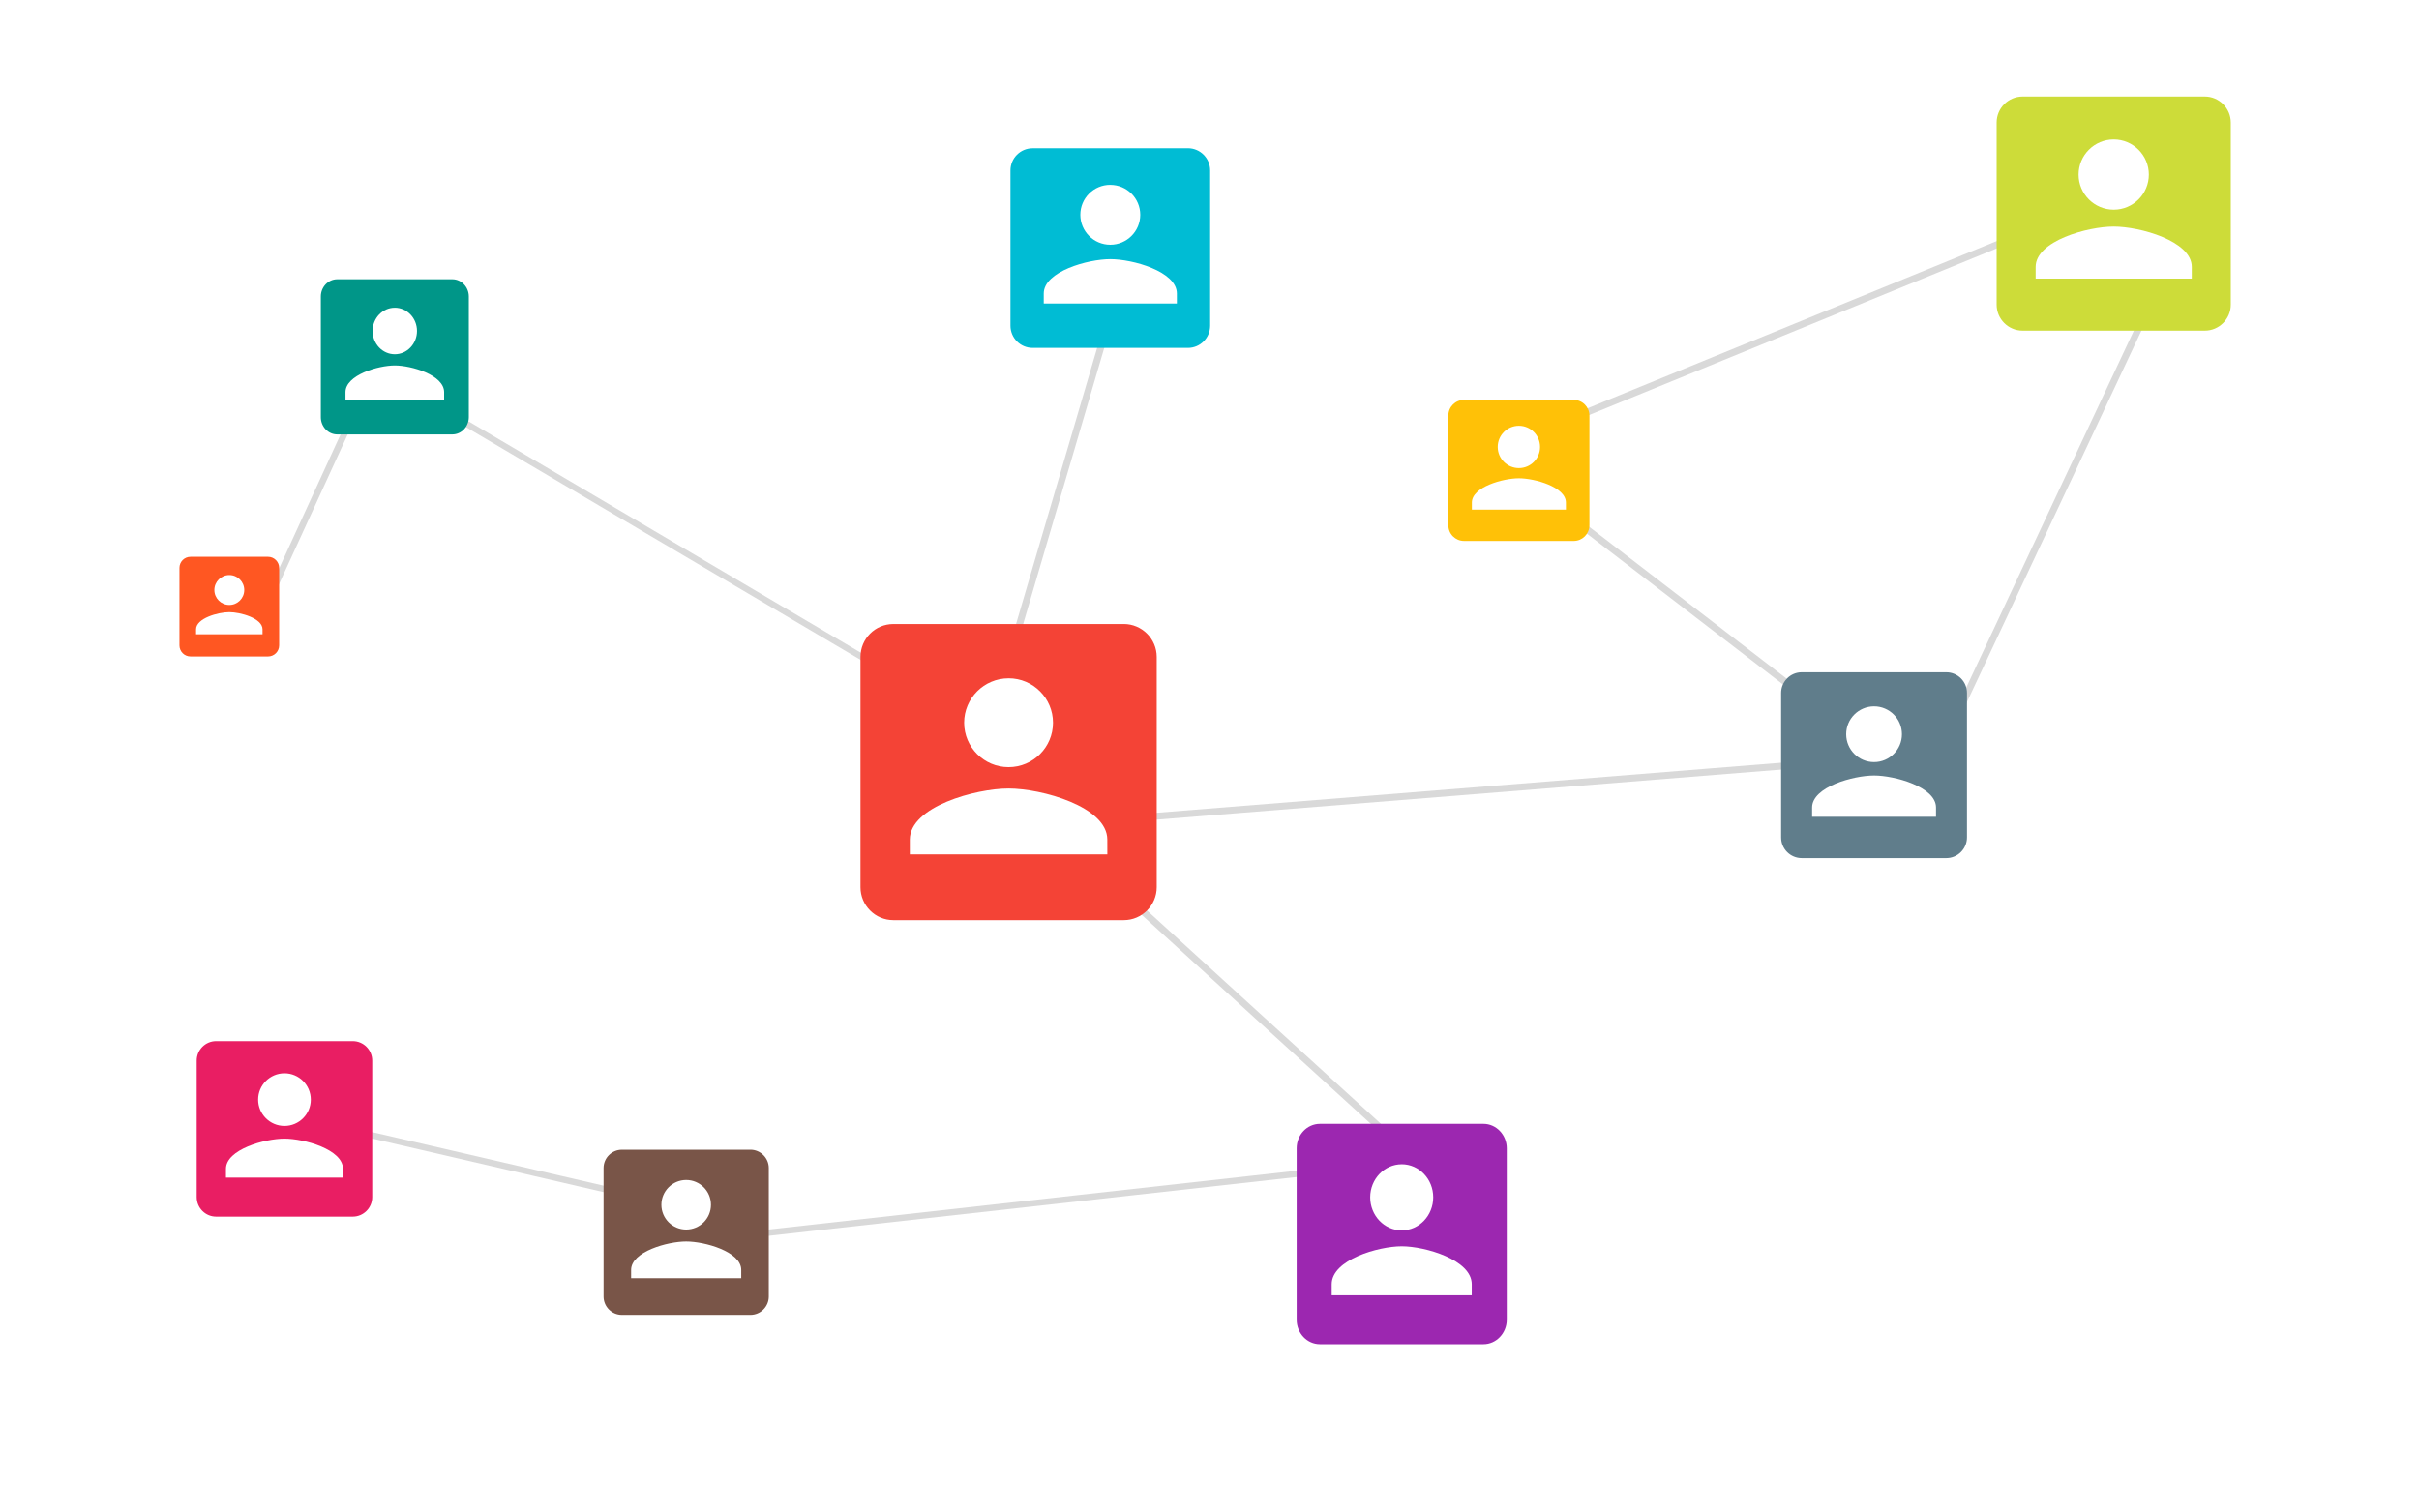 <svg xmlns="http://www.w3.org/2000/svg" viewBox="0 0 1417.32 885.83"><g opacity=".15" fill="none" stroke="#000"><path d="M655.96 521.6L817.6 669.1" stroke-width="4"/><path d="M764.43 687.42l-324 36.08M361.38 698.54l-158.35-36.66" stroke-width="3.67"/><path d="M205.6 245.92l-49.02 106.92" stroke-width="3.79"/><path d="M514.2 390.44l-257.33-151.8" stroke-width="3.67"/><path d="M648.9 190.28l-54.56 185.87M672.76 478.74l377.8-30.3M908.13 250.44L1184.9 137.3M924.3 306l131.3 101M1257.64 182.76l-109.1 232.34" stroke-width="4"/></g><path d="M2007.1 1524.34h-14c-1.1 0-2 .9-2 2v14c0 1.1.9 2 2 2h4l3 3 3-3h4c1.1 0 2-.9 2-2v-14c0-1.1-.9-2-2-2zm-7 3.3c1.5 0 2.7 1.2 2.7 2.7 0 1.5-1.2 2.7-2.7 2.7-1.5 0-2.7-1.2-2.7-2.7 0-1.5 1.2-2.7 2.7-2.7zm6 10.7h-12v-.9c0-2 4-3.1 6-3.1s6 1.1 6 3.1v.9z"/><path d="M1988.1 1522.34h24v24h-24z" fill="none"/><g><path d="M265.04 163.66H197.6c-5.33 0-9.62 4.55-9.62 10.1v70.72c0 5.56 4.3 10.1 9.63 10.1h67.44c5.3 0 9.63-4.54 9.63-10.1v-70.72c0-5.55-4.33-10.1-9.63-10.1zm-33.72 16.67c7.18 0 13 6.1 13 13.64 0 7.52-5.82 13.64-13 13.64-7.17 0-13-6.1-13-13.63 0-7.53 5.83-13.64 13-13.64zm28.9 54.05h-57.8v-4.55c0-10.1 19.27-15.66 28.9-15.66 9.64 0 28.9 5.56 28.9 15.66z" fill="#009688"/><path d="M869.15 658.63H773.4c-7.6 0-13.67 6.46-13.67 14.35V773.4c0 7.9 6.08 14.35 13.67 14.35h95.75c7.53 0 13.68-6.46 13.68-14.35V672.98c0-7.9-6.15-14.35-13.68-14.35zm-47.87 23.68c10.2 0 18.46 8.68 18.46 19.37 0 10.7-8.27 19.37-18.46 19.37-10.2 0-18.47-8.68-18.47-19.37 0-10.7 8.3-19.36 18.48-19.36zm41.03 76.76h-82.06v-6.46c0-14.34 27.36-22.23 41.04-22.23s41.03 7.9 41.03 22.23z" fill="#9c27b0"/><path d="M658.44 365.7h-135c-10.7 0-19.28 8.67-19.28 19.27v135c0 10.6 8.58 19.28 19.28 19.28h135.01c10.6 0 19.28-8.68 19.28-19.28v-135c0-10.6-8.68-19.28-19.28-19.28zm-67.5 31.8c14.37 0 26.03 11.68 26.03 26.04 0 14.37-11.66 26.04-26.03 26.04-14.37 0-26.04-11.67-26.04-26.04 0-14.36 11.67-26.03 26.04-26.03zM648.8 500.7H533.07V492c0-19.28 38.57-29.9 57.86-29.9 19.28 0 57.85 10.62 57.85 29.9z" fill="#f44336"/><path d="M206.67 610.15h-80c-6.34 0-11.42 5.14-11.42 11.42v80c0 6.3 5.08 11.43 11.43 11.43h79.99c6.3 0 11.43-5.14 11.43-11.43v-80c0-6.28-5.14-11.42-11.43-11.42zm-40 18.85c8.52 0 15.43 6.92 15.43 15.43 0 8.5-6.9 15.43-15.42 15.43s-15.43-6.92-15.43-15.43c0-8.5 6.9-15.43 15.43-15.43zm34.3 61.14h-68.58V685c0-11.43 22.85-17.7 34.28-17.7 11.42 0 34.28 6.27 34.28 17.7z" fill="#e91e63"/><path d="M922.1 234.37h-64.3c-5.1 0-9.18 4.13-9.18 9.18v64.3c0 5.04 4.1 9.17 9.18 9.17h64.29c5.04 0 9.17-4.13 9.17-9.18v-64.3c0-5.04-4.13-9.17-9.18-9.17zm-32.16 15.15c6.85 0 12.4 5.56 12.4 12.4 0 6.84-5.55 12.4-12.4 12.4-6.84 0-12.4-5.56-12.4-12.4 0-6.84 5.56-12.4 12.4-12.4zm27.55 49.13h-55.1v-4.13c0-9.18 18.36-14.23 27.54-14.23 9.2 0 27.55 5.04 27.55 14.22z" fill="#ffc107"/><path d="M1291.8 56.58h-106.7c-8.47 0-15.25 6.86-15.25 15.25v106.7c0 8.4 6.78 15.25 15.24 15.25h106.71c8.4 0 15.25-6.86 15.25-15.24V71.84c0-8.4-6.86-15.26-15.25-15.26zm-53.35 25.16c11.35 0 20.58 9.22 20.58 20.58 0 11.35-9.23 20.58-20.58 20.58-11.36 0-20.58-9.23-20.58-20.58 0-11.36 9.22-20.58 20.58-20.58zm45.73 81.55h-91.47v-6.87c0-15.24 30.5-23.63 45.75-23.63 15.24 0 45.73 8.4 45.73 23.63z" fill="#cddc39"/><path d="M157.06 326.3h-45.42c-3.6 0-6.5 2.9-6.5 6.48v45.43c0 3.58 2.9 6.5 6.5 6.5h45.42c3.57 0 6.5-2.92 6.5-6.5V332.8c0-3.57-2.93-6.5-6.5-6.5zm-22.7 10.7c4.82 0 8.75 3.93 8.75 8.76 0 4.84-3.92 8.76-8.75 8.76s-8.76-3.92-8.76-8.76c0-4.83 3.92-8.76 8.75-8.76zm19.46 34.72h-38.94v-2.92c0-6.5 12.98-10.06 19.47-10.06 6.5 0 19.47 3.57 19.47 10.06z" fill="#ff5722"/><path d="M439.68 673.8H364.4c-5.97 0-10.76 4.83-10.76 10.74v75.28c0 5.92 4.8 10.76 10.76 10.76H439.67c5.93 0 10.77-4.84 10.77-10.76v-75.28c0-5.9-4.84-10.75-10.76-10.75zm-37.64 17.73c8 0 14.52 6.5 14.52 14.52 0 8-6.5 14.52-14.52 14.52-8 0-14.52-6.5-14.52-14.52 0-8 6.5-14.52 14.52-14.52zm32.26 57.54h-64.52v-4.84c0-10.76 21.5-16.67 32.26-16.67 10.76 0 32.26 5.9 32.26 16.67z" fill="#795548"/><path d="M1140.4 393.97h-84.72c-6.72 0-12.1 5.45-12.1 12.1v84.72c0 6.64 5.38 12.1 12.1 12.1h84.7c6.67 0 12.1-5.46 12.1-12.1v-84.72c0-6.66-5.43-12.1-12.1-12.1zm-42.36 19.97c9 0 16.33 7.32 16.33 16.34 0 9-7.32 16.34-16.33 16.34-9.02 0-16.34-7.33-16.34-16.34 0-9.02 7.32-16.34 16.34-16.34zm36.3 64.74h-72.6v-5.44c0-12.1 24.2-18.76 36.3-18.76 12.1 0 36.3 6.66 36.3 18.76z" fill="#607d8b"/><path d="M696.04 86.9h-91c-7.2 0-13 5.84-13 13v90.98c0 7.15 5.8 13 13 13h91c7.15 0 13-5.85 13-13v-91c0-7.14-5.85-13-13-13zm-45.5 21.44c9.68 0 17.55 7.86 17.55 17.55 0 9.67-7.88 17.54-17.56 17.54-9.7 0-17.55-7.87-17.55-17.55 0-9.7 7.85-17.56 17.54-17.56zm39 69.54h-78v-5.85c0-13 26-20.15 39-20.15s39 7.15 39 20.15z" fill="#00bcd4"/></g></svg>